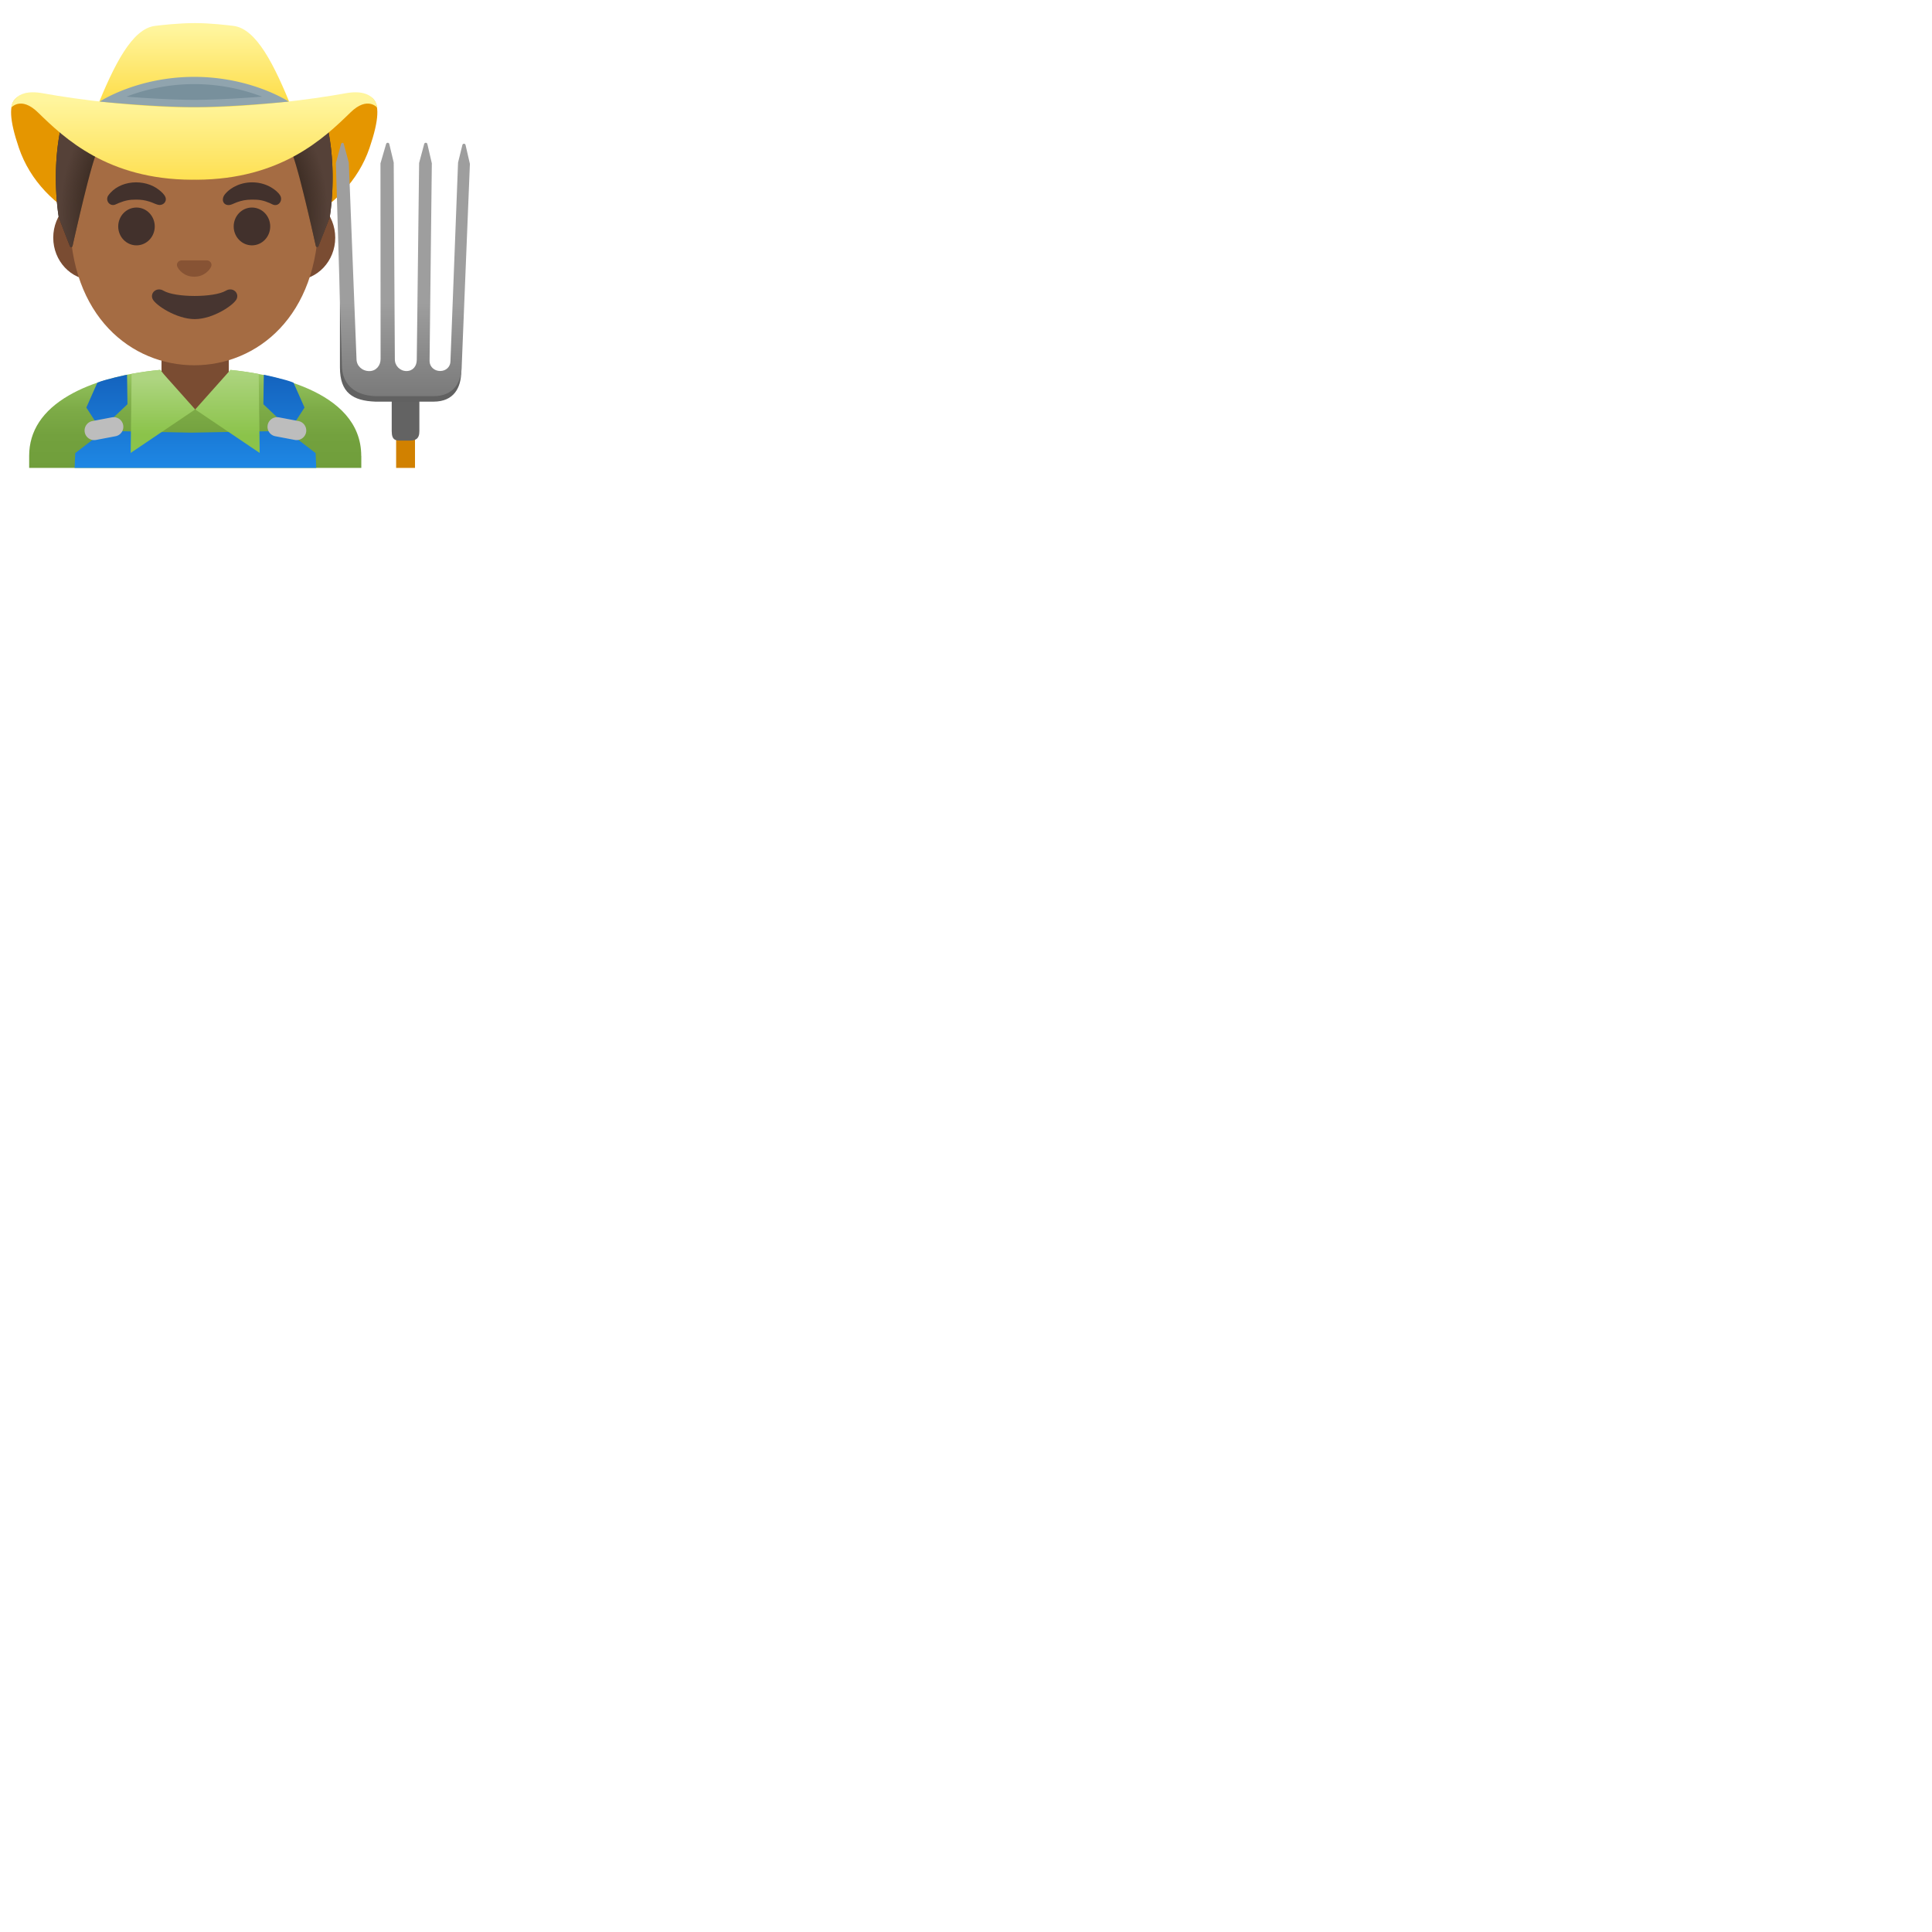 <svg xmlns="http://www.w3.org/2000/svg" version="1.1" viewBox="0 0 512 512" fill="currentColor"><path fill="#E59600" d="M51.47 37.93C25.35 37.24-5.38 8.76 5.01 39.2c5.98 17.5 26.2 26.03 46.46 25.77c20.26.26 40.48-8.26 46.46-25.77c10.39-30.44-20.34-1.96-46.46-1.27"/><path fill="#7A4C32" d="M51.72 90.68H42.8v10.68c0 4.83 3.63 8.74 8.11 8.74h1.62c4.48 0 8.11-3.92 8.11-8.74V90.68zm26.59-38.9H24.63c-5.79 0-10.52 5.04-10.52 11.21S18.84 74.2 24.63 74.2h53.69c5.79 0 10.52-5.04 10.52-11.21S84.1 51.78 78.31 51.78"/><path fill="#A56C43" d="M51.47 13.11c-17.1 0-32.93 18.28-32.93 44.59c0 26.17 16.31 39.1 32.93 39.1S84.4 83.87 84.4 57.7c0-26.31-15.83-44.59-32.93-44.59"/><path fill="#42312C" d="M28.67 51.84c2.95-4.19 9.68-4.58 13.53-1.47c.61.49 1.42 1.19 1.67 1.96c.39 1.26-.81 2.24-1.99 1.94c-.75-.19-1.45-.59-2.2-.82c-1.35-.43-2.33-.54-3.55-.55c-1.8-.01-2.96.22-4.67.91c-.7.29-1.28.74-2.08.41c-.92-.38-1.26-1.55-.71-2.38m43.65 2.38c-.29-.12-.56-.29-.85-.41c-1.76-.74-2.76-.92-4.67-.91c-1.68.01-2.69.24-3.99.69c-.81.28-1.82.97-2.71.7c-1.3-.4-1.26-1.82-.55-2.73c.85-1.07 2.01-1.88 3.26-2.42c2.87-1.24 6.38-1.07 9.08.54c.89.53 1.85 1.25 2.38 2.16c.74 1.29-.43 3-1.95 2.38"/><g fill="#42312C"><ellipse cx="36.17" cy="60.01" rx="4.84" ry="5.01"/><ellipse cx="66.77" cy="60.01" rx="4.84" ry="5.01"/></g><path fill="#473530" d="M59.85 77.04c-3.13 1.86-13.39 1.86-16.52 0c-1.8-1.07-3.63.57-2.89 2.2c.73 1.61 6.33 5.33 11.17 5.33s10.36-3.72 11.1-5.33c.75-1.64-1.06-3.27-2.86-2.2"/><path fill="#875334" d="M55.26 69.09c-.1-.04-.21-.07-.32-.08H48c-.11.01-.21.04-.32.08c-.63.26-.98.91-.68 1.6c.3.69 1.68 2.64 4.47 2.64s4.17-1.95 4.47-2.64c.3-.69-.05-1.34-.68-1.6"/><path fill="#3C2C23" d="m87.37 57.6l-.14.36l-.12.32l-.34.87c-.03.09-.06.17-.1.26l-2.27 5.8c-.13.34-.62.31-.7-.05c-.13-.56-.3-1.3-.5-2.18c-.22-1.01-.5-2.21-.8-3.51c-.58-2.49-1.26-5.37-1.95-8.15c-.38-1.5-.75-2.98-1.11-4.35c-.31-1.14-.6-2.2-.88-3.14c-.25-.86-.49-1.63-.71-2.26c-.07-.22-.14-.42-.21-.6c-1.03-2.74-3.87-4.33-6.75-3.81c-4.42.8-11.46 1.8-19.24 1.8c-.02 0-.05-.01-.08-.01s-.05.01-.08.01c-7.77 0-14.82-1-19.24-1.8c-2.88-.52-5.72 1.07-6.75 3.81c-.71 1.88-1.7 5.52-2.69 9.47c-.12.48-.24.96-.36 1.45c-.19.74-.37 1.5-.55 2.25c-.15.6-.29 1.2-.43 1.79c-.01.01-.01.02-.01.04c-.14.58-.28 1.16-.41 1.73c-.01.02-.01.03-.01.04c-.14.57-.27 1.13-.39 1.66c-.26 1.11-.5 2.15-.71 3.06c-.15.66-.29 1.25-.4 1.77c-.08.35-.15.67-.21.94c-.01.05-.03.09-.05.12a.36.36 0 0 1-.66-.03c-.69-1.76-2-5.19-2.61-6.79l-.07-.19c-.07-.18-.13-.33-.17-.44l-.09-.24s-1.04-5.79-.72-13.5c.01-.25.02-.51.04-.77c.02-.51.06-1.04.1-1.57c.01-.22.03-.44.05-.66c.23-2.68.64-5.53 1.32-8.39h70.2c3 12.6.8 24.89.8 24.89"/><radialGradient id="notoManFarmerMediumDarkSkinTone0" cx="51.473" cy="71.789" r="35.435" gradientTransform="matrix(1 0 0 -1.128 0 137.202)" gradientUnits="userSpaceOnUse"><stop offset=".794" stop-color="#554138" stop-opacity="0"/><stop offset="1" stop-color="#554138"/></radialGradient><path fill="url(#notoManFarmerMediumDarkSkinTone0)" d="m87.37 57.6l-.14.36l-.12.32c-.09.24-.21.54-.34.87c-.03.09-.06.17-.1.26c-.67 1.77-1.69 4.4-2.27 5.86a.36.36 0 0 1-.69-.05c0-.02-.01-.04-.01-.06c-.13-.56-.3-1.3-.5-2.18c-.23-1.01-.5-2.21-.8-3.51c-.58-2.49-1.26-5.37-1.95-8.15c-.37-1.51-.75-2.98-1.11-4.35c-.31-1.14-.6-2.2-.88-3.14c-.25-.86-.49-1.63-.71-2.26c-.07-.22-.14-.42-.21-.6c-1.03-2.74-3.87-4.33-6.75-3.81c-4.42.8-11.46 1.8-19.24 1.8c-.02 0-.05-.01-.08-.01s-.05.01-.08.01c-7.77 0-14.82-1-19.24-1.8c-2.88-.52-5.72 1.07-6.75 3.81c-.71 1.88-1.7 5.52-2.69 9.47c-.12.48-.24.96-.36 1.45c-.19.74-.37 1.5-.55 2.25c-.15.6-.29 1.2-.43 1.79c-.01.01-.01.02-.01.04c-.14.59-.28 1.17-.41 1.73c-.01.02-.01.03-.01.04c-.14.57-.26 1.12-.39 1.66c-.26 1.11-.5 2.15-.71 3.06c-.15.66-.28 1.26-.4 1.77c-.08.35-.15.67-.21.94c-.01.05-.03.09-.05.12c-.15.23-.53.22-.65-.07l-2.62-6.75l-.07-.19l-.17-.44l-.09-.24s-1.04-5.79-.72-13.5c.01-.25.02-.51.04-.77c.02-.51.06-1.04.1-1.57c.01-.22.03-.44.05-.66c.23-2.68.64-5.53 1.32-8.39h70.2c3 12.6.8 24.89.8 24.89"/><linearGradient id="notoManFarmerMediumDarkSkinTone1" x1="51.471" x2="51.471" y1="120.426" y2="96.641" gradientTransform="matrix(1 0 0 -1 0 128)" gradientUnits="userSpaceOnUse"><stop offset=".003" stop-color="#FFF59D"/><stop offset=".553" stop-color="#FEE565"/><stop offset=".996" stop-color="#FDD835"/></linearGradient><path fill="url(#notoManFarmerMediumDarkSkinTone1)" d="M77.49 29.04C72.67 17.05 67.93 7.59 61.86 6.86c-1.62-.19-5.86-.73-10.15-.74c-4.45 0-8.95.54-10.62.74c-6.07.73-10.81 10.19-15.64 22.17c-2.62 6.5 54.66 6.5 52.04.01"/><linearGradient id="notoManFarmerMediumDarkSkinTone2" x1="51.47" x2="51.47" y1="101.453" y2="72.425" gradientTransform="matrix(1 0 0 -1 0 128)" gradientUnits="userSpaceOnUse"><stop offset=".003" stop-color="#FFF59D"/><stop offset=".553" stop-color="#FEE565"/><stop offset=".996" stop-color="#FDD835"/></linearGradient><path fill="url(#notoManFarmerMediumDarkSkinTone2)" d="M91.57 24.72c-9.43 1.71-25.18 3.7-39.53 3.76H50.9c-14.35-.06-30.1-2.05-39.53-3.76c-8.14-1.48-8.43 3.84-8.43 3.84s2.58-3.19 7.11 1.23c7.03 6.86 18.48 17.75 40.77 17.84c.22 0 .43-.01.65-.01c.22 0 .43.01.65.01c22.3-.1 33.74-10.98 40.77-17.84c4.53-4.42 7.11-1.23 7.11-1.23s-.29-5.32-8.43-3.84"/><path fill="#78909C" d="M51.47 27.43c-7.54 0-17.02-.75-21.84-1.17c3.86-1.89 11.66-4.92 21.84-4.92s17.97 3.04 21.84 4.92c-4.82.42-14.3 1.17-21.84 1.17"/><path fill="#90A4AE" d="M51.47 22.29c7.54 0 13.75 1.7 17.96 3.32c-5.09.4-12.11.85-17.96.85s-12.87-.45-17.96-.85a50.34 50.34 0 0 1 17.96-3.32m0-1.92c-15.18 0-25.05 6.55-25.05 6.55s14.37 1.47 25.05 1.47s25.05-1.47 25.05-1.47s-9.87-6.55-25.05-6.55"/><path fill="none" stroke="#D18100" stroke-miterlimit="10" stroke-width="5" d="M107.48 109.01V124"/><path fill="#636363" d="M108.64 116.76h-2.32c-1.39 0-2.51 0-2.51-2.51v-12.01h7.33v12.01c.01 2.13-1.12 2.51-2.5 2.51"/><path fill="#616161" d="M116.73 99.5c-1.84 0-7.74.06-9.07.06c-2.12 0-7.74-.19-10.03-.19c-7.48 0-7.54-26.69-7.54-26.69v24.71c0 6.69 3.42 8.83 9.42 9.05h15.38c5.42 0 7.35-3.71 7.35-8.15l-.38-4.86c-.02.01-1.47 6.07-5.13 6.07"/><linearGradient id="notoManFarmerMediumDarkSkinTone3" x1="106.778" x2="106.778" y1="19.532" y2="78.202" gradientTransform="matrix(1 0 0 -1 0 128)" gradientUnits="userSpaceOnUse"><stop offset="0" stop-color="#757575"/><stop offset=".482" stop-color="#9E9E9E"/></linearGradient><path fill="url(#notoManFarmerMediumDarkSkinTone3)" d="M123.37 38.4c-.11-.42-.73-.41-.83.01l-1.15 4.68l-2 52.18s-.01.27-.01.41c0 1.54-1.19 2.64-2.73 2.64s-2.81-1.12-2.81-2.66c0-.22.6-52.38.6-52.38l-1.19-5.13c-.11-.42-.72-.42-.83-.01l-1.35 5.05l-.62 52.15c0 1.7-1.03 2.99-2.73 2.99s-3.08-1.38-3.08-3.08l-.3-52.17l-1.18-4.94c-.11-.41-.71-.41-.83 0l-1.5 5.15l.03 51.86c0 1.76-1.22 3.19-2.98 3.19c-1.96 0-3.4-1.43-3.4-3.19l-2.04-52.06l-1.34-4.97c-.11-.42-.6-.34-.72.07l-1.37 5l1.6 53.63c0 4.52 2.88 7.94 8.88 8.17h15.38c5.42 0 7.5-3.73 7.5-8.17l2.16-53.4z"/><linearGradient id="notoManFarmerMediumDarkSkinTone4" x1="51.72" x2="51.72" y1="4" y2="29.982" gradientTransform="matrix(1 0 0 -1 0 128)" gradientUnits="userSpaceOnUse"><stop offset="0" stop-color="#709E3B"/><stop offset=".328" stop-color="#73A13E"/><stop offset=".595" stop-color="#7DAB47"/><stop offset=".839" stop-color="#8DBC57"/><stop offset="1" stop-color="#9CCC65"/></linearGradient><path fill="url(#notoManFarmerMediumDarkSkinTone4)" d="M95.73 120.81c0-17.79-25.56-21.89-34.66-22.78l-7.67 10.54h-3.33l-7.55-10.56c-9.85.93-18.23 3.27-24.28 6.78c-6.98 4.05-10.51 9.44-10.51 16.01v3.2h88.02v-3.19z"/><linearGradient id="notoManFarmerMediumDarkSkinTone5" x1="51.791" x2="51.791" y1="3.482" y2="28.074" gradientTransform="matrix(1 0 0 -1 0 128)" gradientUnits="userSpaceOnUse"><stop offset="0" stop-color="#1E88E5"/><stop offset="1" stop-color="#1565C0"/></linearGradient><path fill="url(#notoManFarmerMediumDarkSkinTone5)" d="m83.64 120.08l-7.17-5.52l.25-.39l-25.99.49l-23.87-.49l.25.39l-7.17 5.52l-.17 3.92h64.04z"/><linearGradient id="notoManFarmerMediumDarkSkinTone6" x1="28.334" x2="28.334" y1="4.008" y2="27.385" gradientTransform="matrix(1 0 0 -1 0 128)" gradientUnits="userSpaceOnUse"><stop offset="0" stop-color="#1E88E5"/><stop offset="1" stop-color="#1565C0"/></linearGradient><path fill="url(#notoManFarmerMediumDarkSkinTone6)" d="m33.78 107.13l-.11-7.82s-5.79 1.2-7.87 2.1l-2.92 6.6l3.78 5.86z"/><linearGradient id="notoManFarmerMediumDarkSkinTone7" x1="65.915" x2="65.915" y1="4.008" y2="27.385" gradientTransform="rotate(180 70.581 64)" gradientUnits="userSpaceOnUse"><stop offset="0" stop-color="#1E88E5"/><stop offset="1" stop-color="#1565C0"/></linearGradient><path fill="url(#notoManFarmerMediumDarkSkinTone7)" d="m69.8 107.13l.11-7.82s5.79 1.2 7.87 2.1l2.92 6.6l-3.79 5.86z"/><path fill="#BDBDBD" d="m72.97 115.61l5.17.98a2.56 2.56 0 0 0 2.98-2.03a2.56 2.56 0 0 0-2.03-2.98l-5.17-.98a2.56 2.56 0 0 0-2.98 2.03c-.26 1.39.64 2.72 2.03 2.98m-42.36 0l-5.17.98c-1.38.26-2.72-.65-2.98-2.03a2.56 2.56 0 0 1 2.03-2.98l5.17-.98a2.56 2.56 0 0 1 2.98 2.03c.26 1.39-.64 2.72-2.03 2.98"/><linearGradient id="notoManFarmerMediumDarkSkinTone8" x1="43.175" x2="43.175" y1="27.731" y2="12.954" gradientTransform="matrix(1 0 0 -1 0 128)" gradientUnits="userSpaceOnUse"><stop offset="0" stop-color="#AED581"/><stop offset="1" stop-color="#8BC34A"/></linearGradient><path fill="url(#notoManFarmerMediumDarkSkinTone8)" d="M42.38 98.03c-2.61.25-5.11.61-7.5 1.05l-.25 20.95l17.09-11.53z"/><linearGradient id="notoManFarmerMediumDarkSkinTone9" x1="60.265" x2="60.265" y1="29.912" y2="12.478" gradientTransform="matrix(1 0 0 -1 0 128)" gradientUnits="userSpaceOnUse"><stop offset="0" stop-color="#AED581"/><stop offset="1" stop-color="#8BC34A"/></linearGradient><path fill="url(#notoManFarmerMediumDarkSkinTone9)" d="M68.56 99.11c-2.96-.56-5.59-.89-7.49-1.08l-9.34 10.48l17.09 11.53z"/></svg>